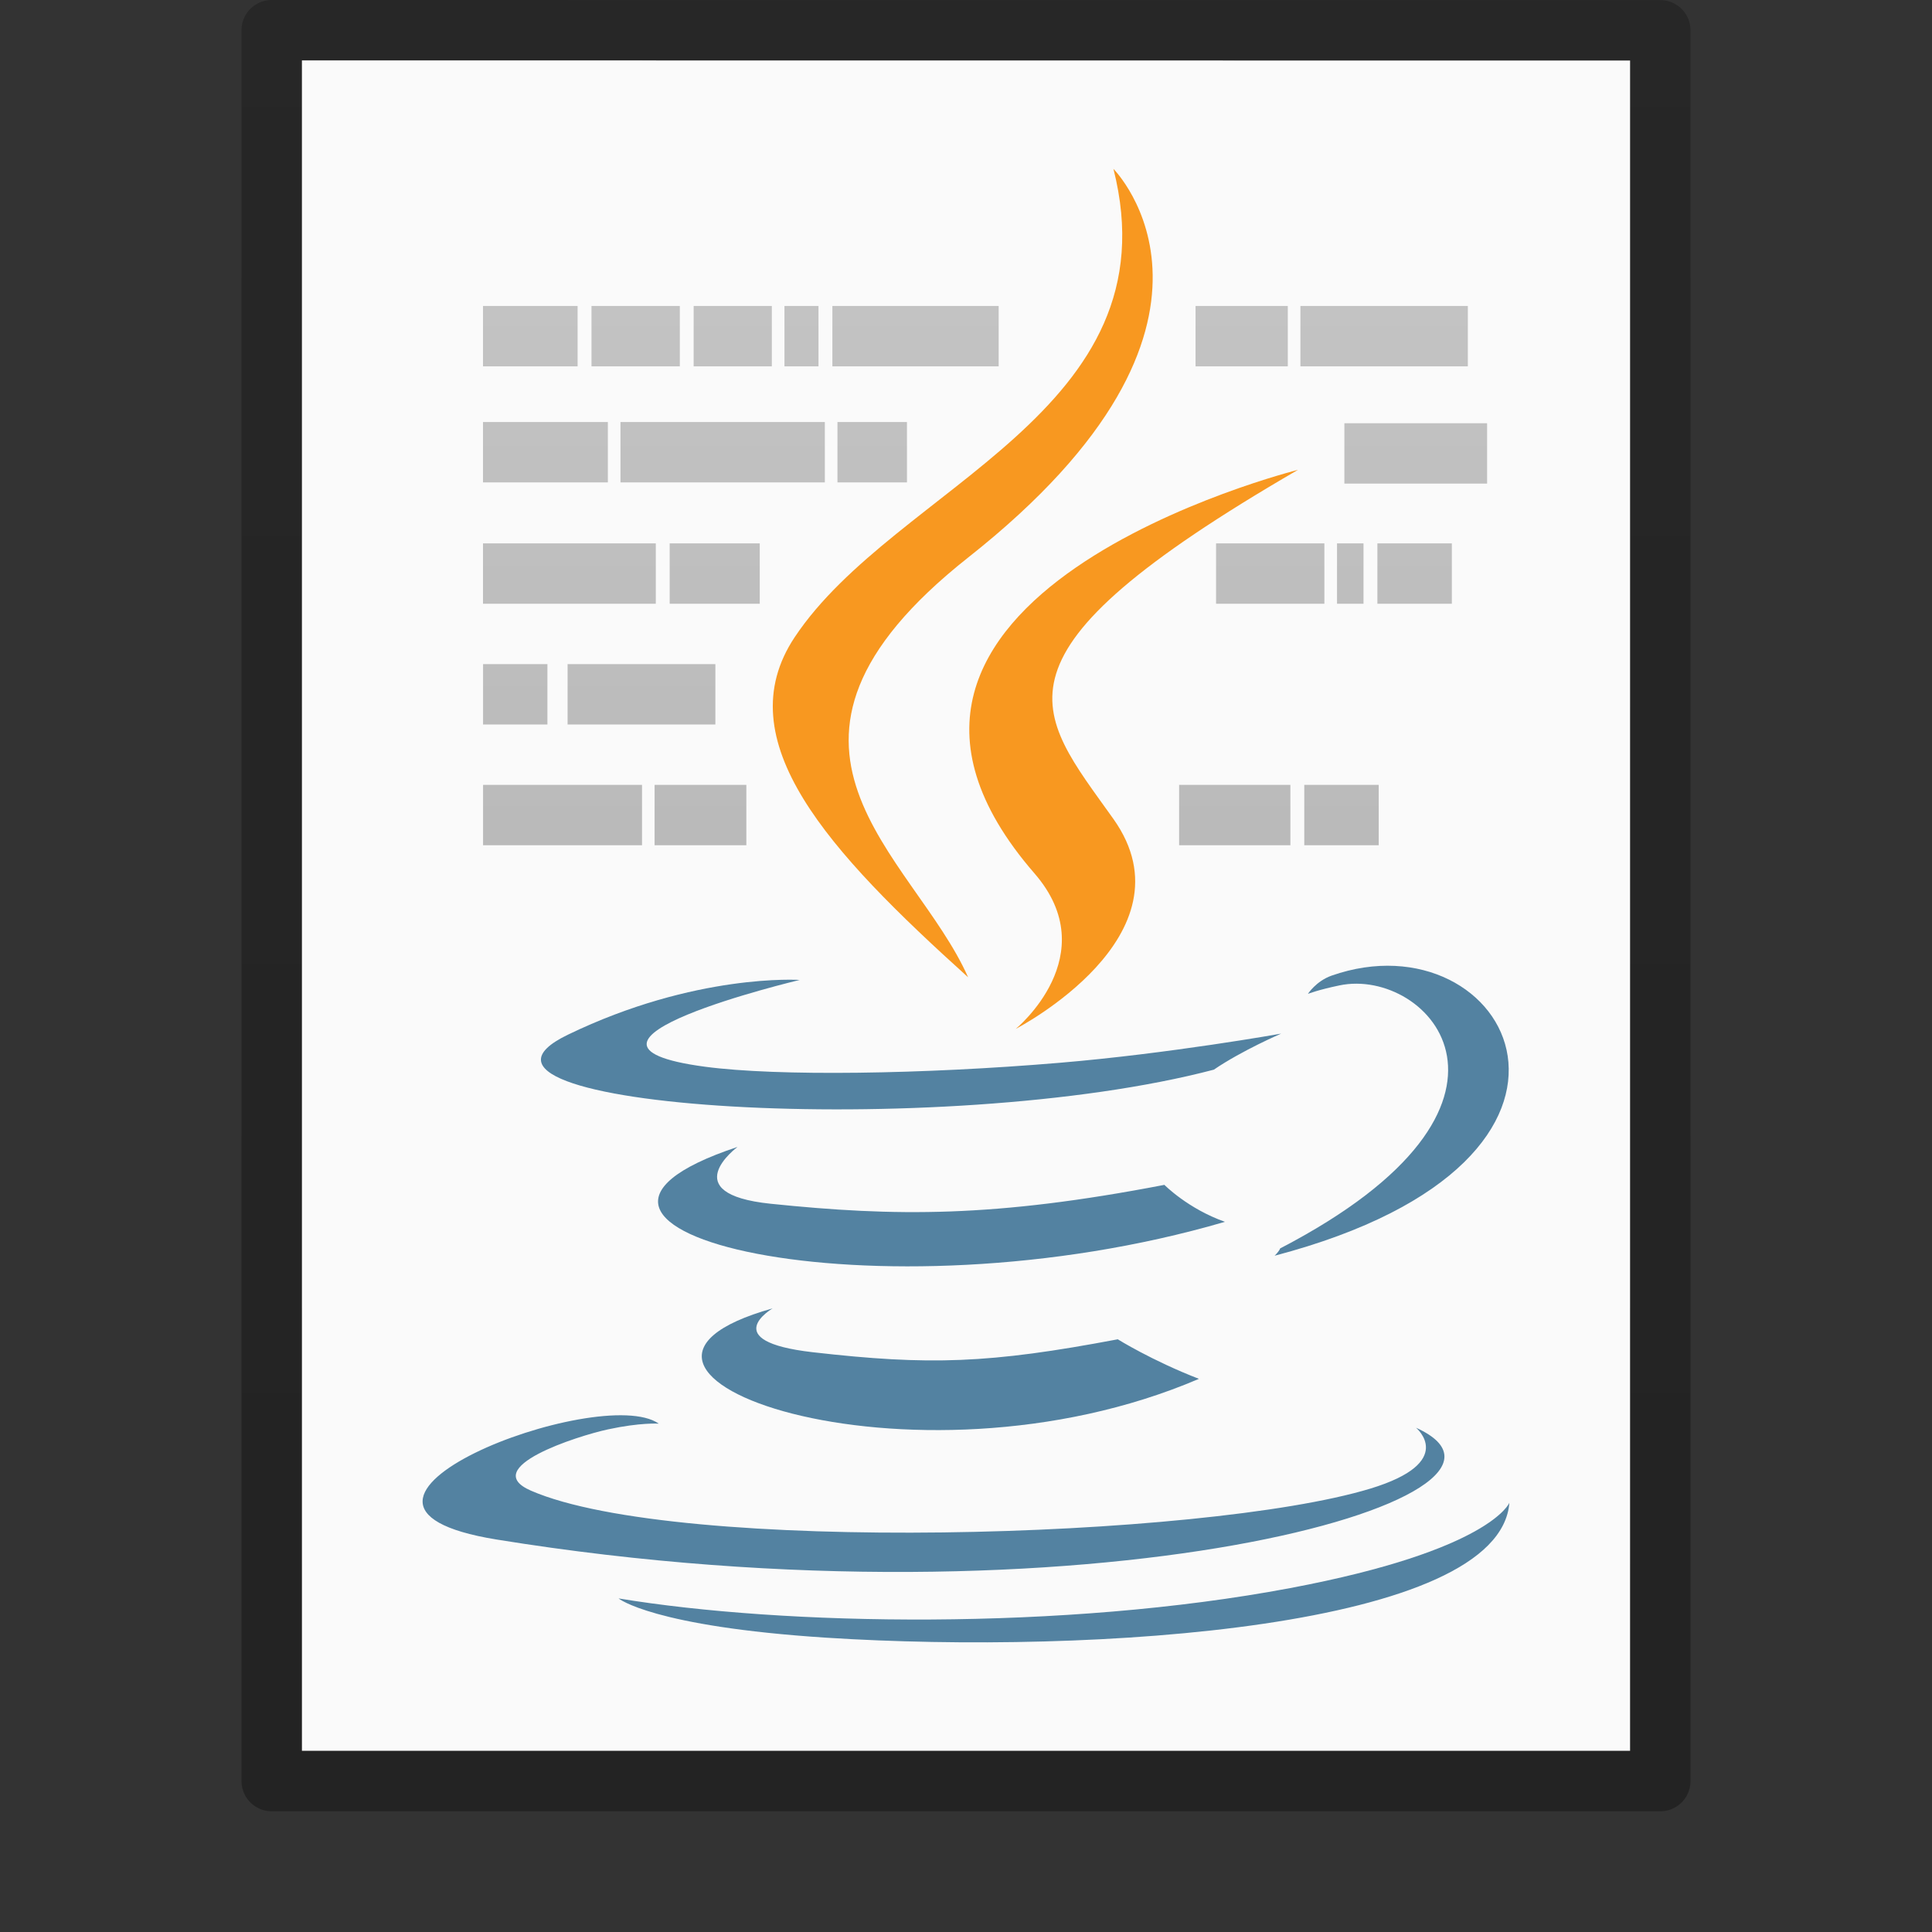 <?xml version="1.0" encoding="UTF-8" standalone="no"?>
<svg
   xmlns:dc="http://purl.org/dc/elements/1.1/"
   xmlns:cc="http://creativecommons.org/ns#"
   xmlns:rdf="http://www.w3.org/1999/02/22-rdf-syntax-ns#"
   xmlns:svg="http://www.w3.org/2000/svg"
   xmlns="http://www.w3.org/2000/svg"
   xmlns:xlink="http://www.w3.org/1999/xlink"
   id="svg3182"
   height="32"
   width="32"
   version="1.1">
  <rect width="100%" height="100%" fill="#333333" stroke="none"/>
  <defs
     id="defs3184">
    <linearGradient
       id="linearGradient3104-6">
      <stop
         id="stop3106-3"
         style="stop-color:#000000;stop-opacity:0.318"
         offset="0" />
      <stop
         id="stop3108-9"
         style="stop-color:#000000;stop-opacity:0.24"
         offset="1" />
    </linearGradient>
    <linearGradient
       y2="2.906"
       x2="-51.786"
       y1="50.786"
       x1="-51.786"
       gradientTransform="matrix(0.531,0,0,0.59,39.27,-1.792)"
       gradientUnits="userSpaceOnUse"
       id="linearGradient3148"
       xlink:href="#linearGradient3104-6" />
    <linearGradient
       x1="22.004"
       y1="47.813"
       x2="22.004"
       y2="3.364"
       id="linearGradient3084"
       xlink:href="#linearGradient3104-5"
       gradientUnits="userSpaceOnUse"
       gradientTransform="matrix(0.669,0,0,0.67,-0.68,-2.308)" />
    <linearGradient
       id="linearGradient3104-5">
      <stop
         id="stop3106-2"
         style="stop-color:#aaaaaa;stop-opacity:1"
         offset="0" />
      <stop
         id="stop3108-5"
         style="stop-color:#c8c8c8;stop-opacity:1"
         offset="1" />
    </linearGradient>
  </defs>
  <path
     style="fill:#fafafa;fill-opacity:1;stroke:none;display:inline"
     id="path4160-3"
     d="m 5,1 c 5.041,0 22,0.002 22,0.002 L 27,29 C 27,29 12.333,29 5,29 5,19.667 5,10.333 5,1 z" />
  <path
     d="m 4.5,0.5 c 5.27,0 23,0.002 23,0.002 l 2.4e-5,28.998 c 0,0 -15.333,0 -23,0 0,-9.667 0,-19.333 0,-29 z"
     id="path4160-6-1"
     style="fill:none;stroke:url(#linearGradient3148);stroke-width:1;stroke-linecap:butt;stroke-linejoin:round;stroke-miterlimit:4;stroke-opacity:1;stroke-dasharray:none;stroke-dashoffset:0;display:inline" />
  <path
     style="fill:none;stroke:url(#linearGradient3084);stroke-width:1px;stroke-linecap:butt;stroke-linejoin:miter;stroke-opacity:1"
     id="path3475"
     d="M 8,5.568 H 9.567 Z m 1.797,0 h 1.463 z m 1.692,0 h 1.295 z m 1.504,0 h 0.564 z m 0.794,0 H 16.541 Z m 6.015,0 h 1.528 z m 1.737,0 H 24.312 Z M 8,7.49 H 10.068 Z m 2.277,0 h 3.385 z m 3.594,0 H 15.022 Z M 22.267,7.51 h 2.364 z M 8,9.5 h 2.862 z m 3.092,0 h 1.492 z m 9.05,0 h 1.794 z m 2.003,0 h 0.439 z m 0.669,0 h 1.233 z m -14.813,2 h 1.066 z m 1.4,0 H 11.849 Z m -1.4,2 h 2.633 z m 2.841,0 H 12.362 Z m 8.688,0 h 1.843 z m 2.073,0 h 1.233 z" />
  <g
     id="g877">
    <g
       id="g857">
      <path
         id="path3916"
         d="m 17.134,14.466 c 1.178,1.356 -0.309,2.575 -0.309,2.575 0,0 2.989,-1.543 1.617,-3.476 -1.282,-1.802 -2.265,-2.697 3.057,-5.783 5.4e-5,0 -8.355,2.086 -4.365,6.684 z"
         style="clip-rule:evenodd;fill:#f89820;fill-opacity:1;fill-rule:evenodd;stroke-width:0.418" />
      <path
         id="path3924"
         d="m 18.442,2.797 c 0,0 2.535,2.537 -2.406,6.437 -3.962,3.13 -0.903,4.913 -0.001,6.953 -2.313,-2.087 -4.01,-3.924 -2.872,-5.634 1.671,-2.509 6.302,-3.726 5.279,-7.756 v 0 z"
         style="clip-rule:evenodd;fill:#f89820;fill-opacity:1;fill-rule:evenodd;stroke-width:0.418" />
    </g>
    <g
       style="fill:#5382a1;fill-opacity:1"
       id="g865">
      <path
         id="path3912"
         d="m 12.797,21.671 c 0,0 -0.932,0.543 0.664,0.726 1.934,0.221 2.922,0.189 5.053,-0.214 0,0 0.561,0.351 1.344,0.655 C 15.08,24.885 9.044,22.72 12.797,21.671 Z"
         style="clip-rule:evenodd;fill:#5382a1;fill-opacity:1;fill-rule:evenodd;stroke-width:0.418" />
      <path
         id="path3914"
         d="m 12.213,18.999 c 0,0 -1.046,0.774 0.552,0.939 2.066,0.213 3.697,0.231 6.521,-0.313 0,0 0.39,0.396 1.003,0.612 -5.776,1.69 -12.209,0.133 -8.077,-1.239 z"
         style="clip-rule:evenodd;fill:#5382a1;fill-opacity:1;fill-rule:evenodd;stroke-width:0.418" />
      <path
         id="path3918"
         d="m 23.454,23.648 c 0,0 0.69,0.569 -0.76,1.009 -2.757,0.835 -11.478,1.087 -13.9,0.033 -0.87,-0.379 0.762,-0.904 1.276,-1.015 0.536,-0.116 0.841,-0.095 0.841,-0.095 C 9.942,22.898 4.651,24.919 8.223,25.499 17.965,27.078 25.98,24.788 23.454,23.648 v 0 z"
         style="clip-rule:evenodd;fill:#5382a1;fill-opacity:1;fill-rule:evenodd;stroke-width:0.418" />
      <path
         id="path3920"
         d="m 13.245,16.231 c 0,0 -4.435,1.054 -1.571,1.437 1.21,0.162 3.621,0.125 5.868,-0.064 1.836,-0.154 3.678,-0.484 3.678,-0.484 0,0 -0.647,0.278 -1.115,0.597 -4.505,1.185 -13.206,0.633 -10.701,-0.578 2.118,-1.025 3.841,-0.908 3.841,-0.908 z"
         style="clip-rule:evenodd;fill:#5382a1;fill-opacity:1;fill-rule:evenodd;stroke-width:0.418" />
      <path
         id="path3922"
         d="m 21.203,20.678 c 4.579,-2.379 2.462,-4.665 0.984,-4.357 -0.361,0.075 -0.524,0.141 -0.524,0.141 0,0 0.135,-0.211 0.391,-0.302 2.924,-1.027 5.172,3.031 -0.943,4.639 -5.4e-5,0 0.07,-0.064 0.092,-0.12 z"
         style="clip-rule:evenodd;fill:#5382a1;fill-opacity:1;fill-rule:evenodd;stroke-width:0.418" />
      <path
         id="path3926"
         d="M 13.696,27.126 C 18.09,27.407 24.84,26.97 25,24.89 c 0,0 -0.307,0.788 -3.632,1.414 -3.751,0.706 -8.379,0.624 -11.123,0.171 0,0 0.562,0.465 3.45,0.651 z"
         style="clip-rule:evenodd;fill:#5382a1;fill-opacity:1;fill-rule:evenodd;stroke-width:0.418" />
    </g>
  </g>
</svg>
